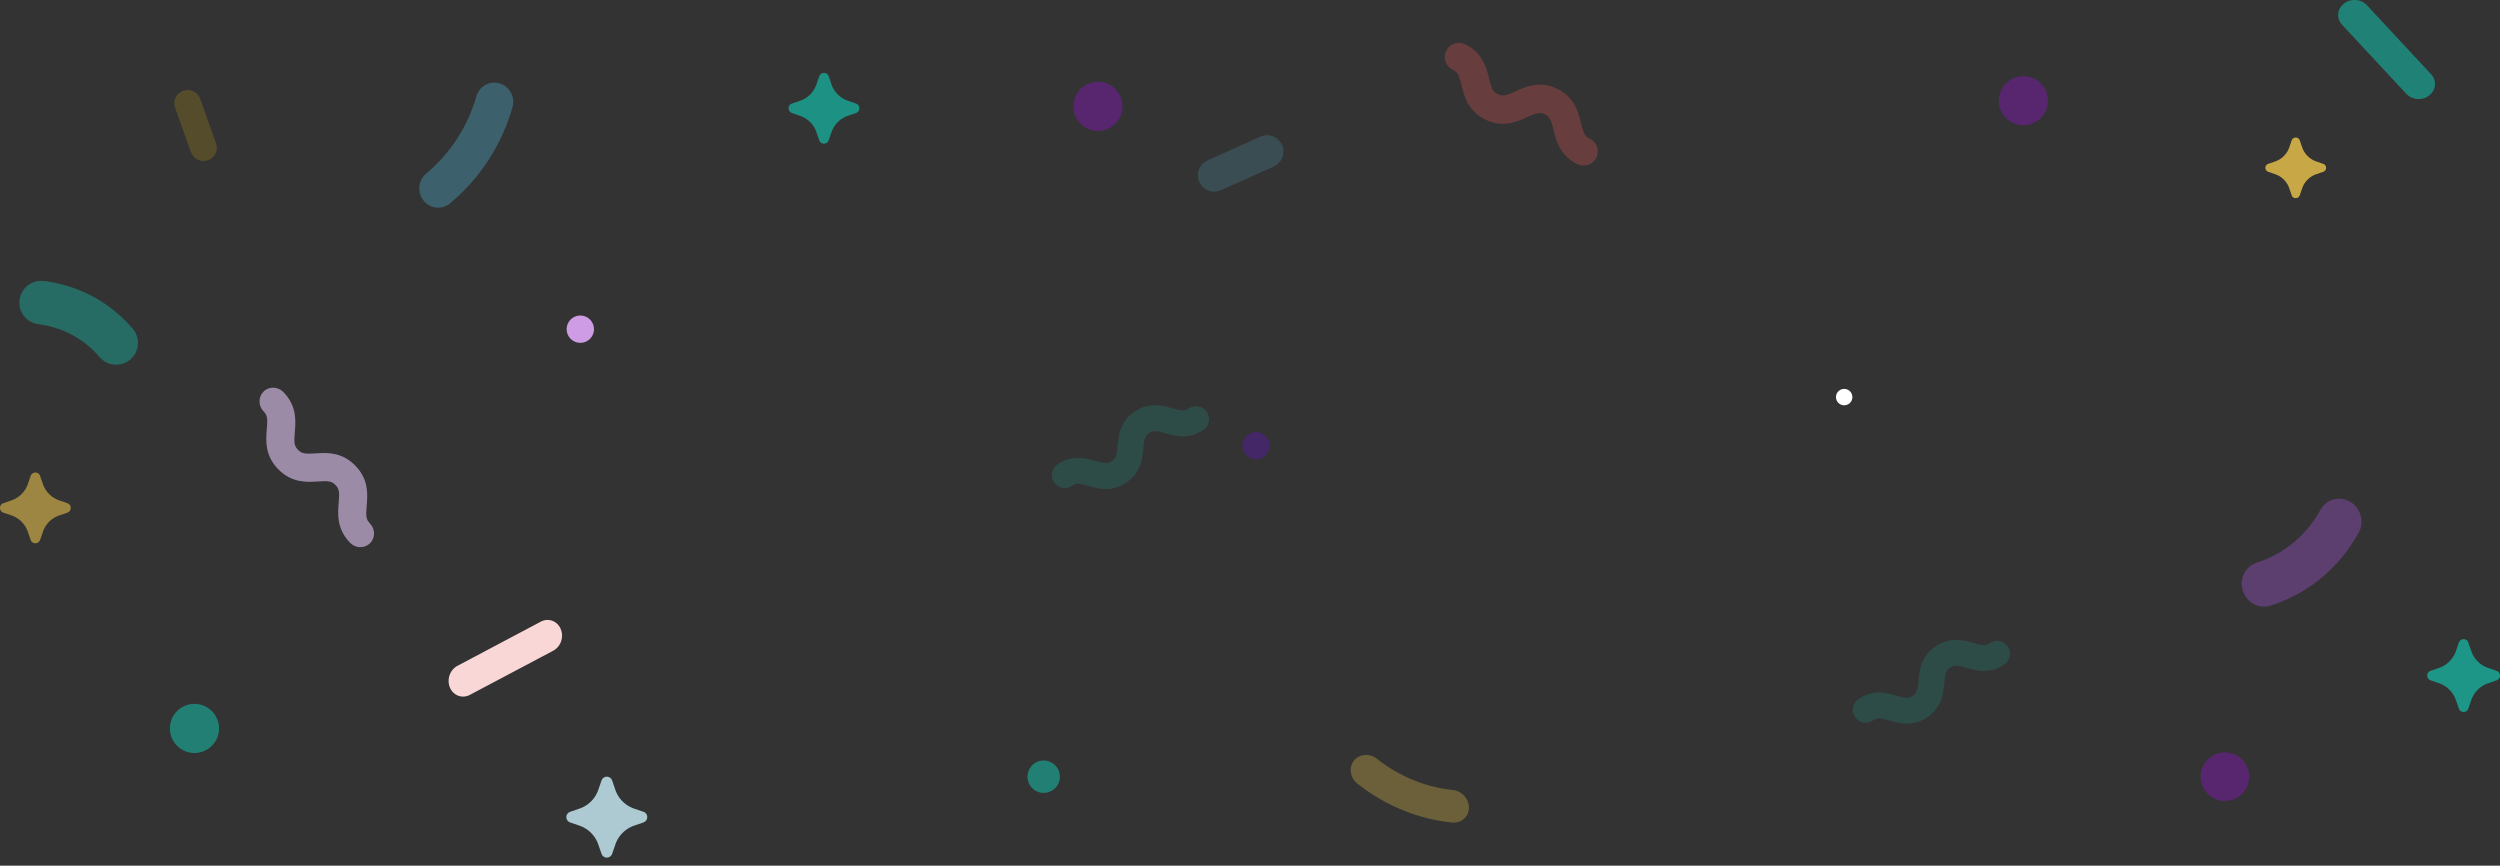 <svg width="309" height="107" fill="none" xmlns="http://www.w3.org/2000/svg"><rect width="100%" height="100%" fill="#333333" stroke="none"/><path opacity=".56" d="M298.944 12.238a2.104 2.104 0 01-1.539-.657l-7.921-8.52c-.728-.78-.62-1.959.23-2.616.85-.67 2.132-.57 2.847.21l7.921 8.52c.729.781.621 1.96-.229 2.617a2.102 2.102 0 01-1.309.446z" fill="#13C1AC"/><path d="M69.395 79.121a2.103 2.103 0 01-1.033 1.316l-10.28 5.446c-.943.502-2.053.093-2.468-.899-.426-.994.001-2.207.941-2.695l10.28-5.447c.943-.501 2.053-.092 2.467.9a2.1 2.1 0 01.093 1.379z" fill="#FAD7D7"/><path opacity=".3" d="M55.107 25.463a2.3 2.3 0 01-2.751-.669 2.4 2.4 0 01.323-3.339c2.968-2.478 5.115-5.78 6.204-9.547a2.305 2.305 0 012.886-1.595c1.233.374 1.93 1.695 1.569 2.955-1.348 4.68-4.02 8.782-7.714 11.867a2.145 2.145 0 01-.517.328z" fill="#56CCF2"/><path opacity=".3" d="M167.401 96.476c-.566-.731-.616-1.742-.059-2.45.667-.854 1.943-.954 2.862-.23 2.738 2.16 5.979 3.494 9.372 3.854 1.134.118 2.016 1.114 1.981 2.224-.034 1.11-.983 1.906-2.116 1.788-4.215-.443-8.243-2.105-11.65-4.793a2.11 2.11 0 01-.39-.393z" fill="#F2C94C"/><path d="M4.666 34.745c.253-.04.513-.041.763-.013 4.338.55 8.12 2.584 10.97 5.887a2.694 2.694 0 01-.28 3.803 2.695 2.695 0 01-3.803-.281c-1.963-2.283-4.578-3.683-7.564-4.067a2.7 2.7 0 01-2.34-3.015 2.708 2.708 0 012.254-2.314z" fill="#13C1AC" fill-opacity=".4"/><path d="M280.559 74.88c-1.381.395-2.865-.412-3.343-1.84-.487-1.453.269-3.015 1.673-3.473 3.423-1.107 6.165-3.38 7.934-6.578.732-1.309 2.366-1.746 3.675-.962 1.31.785 1.769 2.478 1.041 3.8-2.426 4.384-6.188 7.513-10.89 9.028l-.09.026z" fill="#B355ED" fill-opacity=".4" opacity=".8"/><g opacity=".29"><path opacity=".59" d="M229.229 88.525a1.59 1.59 0 01.477-2.118c1.811-1.24 3.474-.765 4.698-.424 1.094.306 1.496.377 2.017.018.528-.363.603-.758.714-1.886.116-1.26.285-2.985 2.09-4.22 1.804-1.236 3.473-.766 4.691-.421 1.093.306 1.495.377 2.016.018a1.6 1.6 0 012.221.417c.511.719.31 1.723-.417 2.22-1.804 1.236-3.473.766-4.691.421-1.093-.306-1.495-.377-2.016-.018-.528.363-.604.758-.714 1.886-.117 1.26-.286 2.985-2.09 4.22-1.804 1.236-3.474.766-4.691.421-1.094-.306-1.496-.377-2.024-.014a1.6 1.6 0 01-2.221-.417l-.06-.103z" fill="#13C1AC"/></g><g opacity=".29"><path opacity=".59" d="M130.229 59.525a1.59 1.59 0 01.477-2.118c1.811-1.24 3.474-.765 4.698-.424 1.094.306 1.496.377 2.017.018.528-.363.603-.758.714-1.886.116-1.26.285-2.985 2.09-4.22 1.804-1.236 3.473-.766 4.691-.422 1.093.307 1.495.378 2.016.019a1.6 1.6 0 012.221.417c.511.719.31 1.723-.417 2.22-1.804 1.236-3.473.766-4.691.421-1.093-.306-1.495-.377-2.016-.018-.528.363-.604.758-.714 1.886-.117 1.26-.286 2.985-2.09 4.22-1.804 1.236-3.474.766-4.691.421-1.094-.306-1.496-.377-2.024-.014a1.6 1.6 0 01-2.221-.417l-.06-.103z" fill="#13C1AC"/></g><g opacity=".99"><path opacity=".59" d="M45.63 67.235c-.68.574-1.71.522-2.355-.145-1.691-1.731-1.525-3.6-1.412-4.974.103-1.228.097-1.672-.392-2.17-.495-.505-.932-.517-2.157-.44-1.368.093-3.242.21-4.928-1.514s-1.526-3.599-1.407-4.967c.103-1.228.097-1.672-.392-2.17-.68-.694-.683-1.797-.01-2.458.663-.674 1.775-.632 2.454.063 1.686 1.724 1.526 3.6 1.407 4.967-.103 1.228-.097 1.672.392 2.17.495.504.932.517 2.157.44 1.367-.093 3.242-.21 4.928 1.513 1.686 1.725 1.526 3.6 1.407 4.968-.103 1.227-.097 1.671.398 2.176.679.695.683 1.798.009 2.458l-.098.083z" fill="#E7C9F9"/></g><path opacity=".29" d="M178.818 6.172a1.74 1.74 0 012.272-.698c2.164 1.047 2.618 2.885 2.96 4.235.304 1.206.455 1.626 1.08 1.927.633.304 1.049.16 2.181-.348 1.262-.575 2.994-1.353 5.15-.31s2.618 2.885 2.953 4.23c.304 1.207.455 1.627 1.08 1.927.868.421 1.233 1.47.812 2.338-.405.878-1.469 1.233-2.338.813-2.156-1.043-2.618-2.886-2.953-4.23-.304-1.207-.455-1.628-1.08-1.928-.632-.304-1.048-.16-2.18.348-1.262.575-2.994 1.353-5.151.31-2.156-1.043-2.617-2.886-2.952-4.23-.304-1.207-.455-1.627-1.088-1.932a1.752 1.752 0 01-.812-2.338l.066-.114z" fill="#EB5757"/><path fill-rule="evenodd" clip-rule="evenodd" d="M79.533 100.341l-1.16-.4a3.732 3.732 0 01-2.314-2.313l-.4-1.16a.698.698 0 00-.655-.468.698.698 0 00-.656.467l-.4 1.16a3.725 3.725 0 01-2.32 2.314l-1.16.4a.697.697 0 00-.468.655c0 .294.188.558.467.656l1.16.399a3.757 3.757 0 012.322 2.321l.4 1.161a.697.697 0 00.655.467.698.698 0 00.655-.467l.4-1.161a3.762 3.762 0 012.313-2.321l1.16-.399a.698.698 0 00.468-.656.677.677 0 00-.467-.655z" fill="#CCF0FB" opacity=".8"/><path opacity=".78" fill-rule="evenodd" clip-rule="evenodd" d="M287.152 20.252l-.864-.297a2.82 2.82 0 01-1.74-1.74l-.297-.864a.511.511 0 00-.5-.351.535.535 0 00-.499.35l-.297.864a2.819 2.819 0 01-1.741 1.741l-.863.297a.506.506 0 00-.351.486c0 .216.135.418.351.5l.863.296a2.787 2.787 0 011.741 1.74l.297.864c.068.216.27.351.499.351a.537.537 0 00.5-.35l.297-.864a2.788 2.788 0 011.74-1.741l.864-.297a.51.51 0 00.351-.5.506.506 0 00-.351-.485z" fill="#F2C94C"/><path opacity=".69" fill-rule="evenodd" clip-rule="evenodd" d="M308.577 82.915l-1.043-.36a3.367 3.367 0 01-2.086-2.088l-.36-1.043a.62.62 0 00-1.176 0l-.36 1.043a3.368 3.368 0 01-2.086 2.088l-1.043.36a.62.62 0 000 1.176l1.043.36a3.367 3.367 0 012.086 2.088l.36 1.044a.622.622 0 001.176 0l.36-1.044a3.368 3.368 0 012.086-2.087l1.043-.36a.626.626 0 00.423-.589c0-.266-.171-.5-.423-.588z" fill="#13C1AC"/><g opacity=".67"><path opacity=".82" fill-rule="evenodd" clip-rule="evenodd" d="M8.34 62.197l-1.013-.35a3.244 3.244 0 01-2.024-2.025l-.35-1.012a.6.6 0 00-.58-.405.626.626 0 00-.581.405l-.351 1.012a3.244 3.244 0 01-2.024 2.024l-1.012.351a.6.6 0 00-.405.58c0 .27.162.486.405.58l1.012.351c.958.324 1.7 1.08 2.024 2.025l.35 1.011a.6.6 0 00.581.405.626.626 0 00.58-.404l.351-1.013a3.244 3.244 0 012.024-2.024l1.012-.35a.6.6 0 00.405-.58.6.6 0 00-.405-.58z" fill="#F2C94C"/></g><path opacity=".54" d="M24.036 93.072a3.036 3.036 0 100-6.072 3.036 3.036 0 000 6.072zM129 94a2 2 0 110 4 2 2 0 010-4z" fill="#13C1AC"/><path opacity=".67" fill-rule="evenodd" clip-rule="evenodd" d="M105.809 12.805l-1.012-.351a3.245 3.245 0 01-2.024-2.024l-.351-1.012a.6.6 0 00-.58-.405.625.625 0 00-.58.405l-.351 1.012a3.245 3.245 0 01-2.024 2.024l-1.012.35a.6.6 0 00-.405.58c0 .27.162.486.405.581l1.012.35c.958.325 1.7 1.08 2.024 2.025l.351 1.012a.6.6 0 00.58.405.626.626 0 00.58-.405l.351-1.012a3.246 3.246 0 012.024-2.024l1.012-.351a.6.6 0 00.405-.58.6.6 0 00-.405-.58z" fill="#13C1AC"/><g opacity=".41"><path opacity=".41" d="M150.09 23.69a2.028 2.028 0 01-1.849-1.2 2.017 2.017 0 011.026-2.672l6.518-2.928a2.017 2.017 0 012.672 1.025 2.017 2.017 0 01-1.026 2.672l-6.518 2.928a2.01 2.01 0 01-.823.176z" fill="#56CCF2"/><path opacity=".41" d="M21.554 12.643a1.649 1.649 0 011.093-1.42 1.64 1.64 0 012.1 1.004l1.953 5.475a1.64 1.64 0 01-1.005 2.1 1.64 1.64 0 01-2.1-1.005l-1.953-5.475a1.634 1.634 0 01-.088-.679z" fill="#FFC900"/></g><path d="M227.909 50.093a1.012 1.012 0 100-2.023 1.012 1.012 0 000 2.023z" fill="#fff"/><path d="M71.687 42.373a1.687 1.687 0 100-3.373 1.687 1.687 0 000 3.373z" fill="#CE9CE5"/><path opacity=".36" d="M155.241 56.775a1.687 1.687 0 100-3.374 1.687 1.687 0 000 3.374z" fill="#6013C1"/><path opacity=".42" d="M275 99a3 3 0 100-6 3 3 0 000 6zM135.701 16.185a3.036 3.036 0 100-6.072 3.036 3.036 0 000 6.072zM250.087 15.486a3.036 3.036 0 100-6.072 3.036 3.036 0 000 6.072z" fill="#8913C1"/></svg>